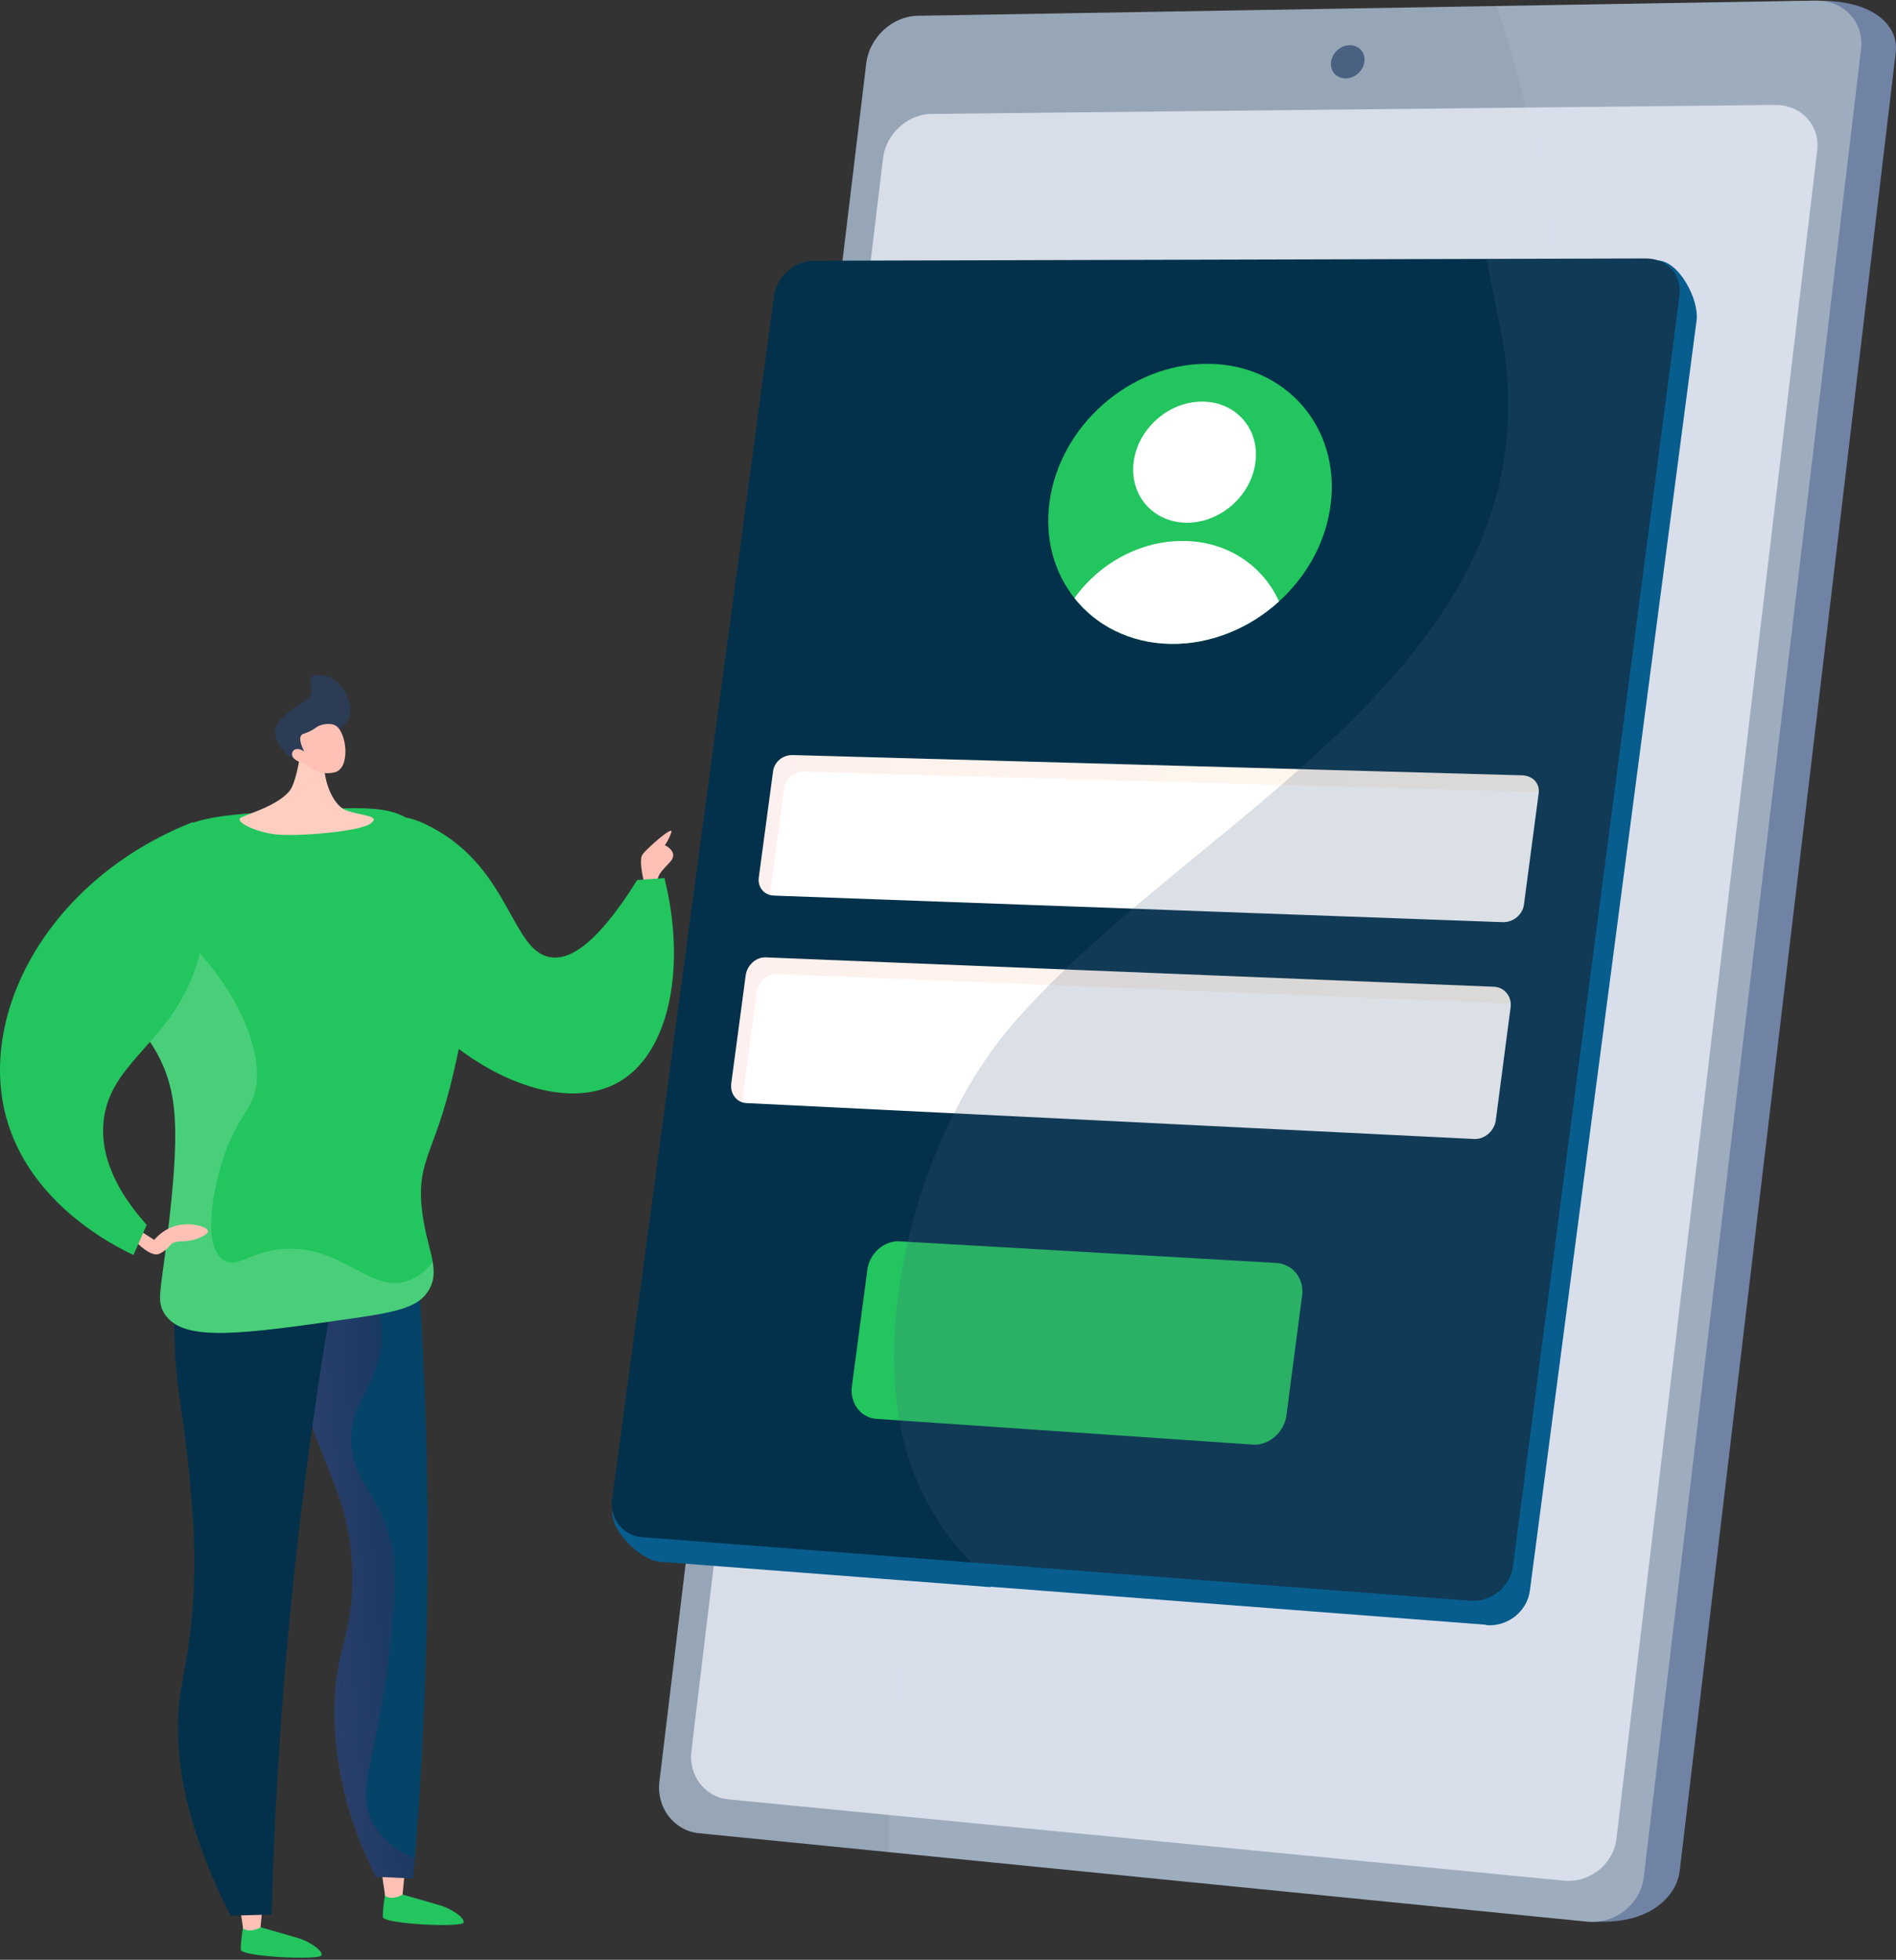 <svg width="272" height="281" viewBox="0 0 272 281" fill="none" xmlns="http://www.w3.org/2000/svg">
<rect x="0" y="0" width="272" height="281" fill="#333333" stroke="none"/>
<path d="M129.801 9.48L100.284 254.677C99.844 258.347 102.381 261.648 105.926 262.007L228.857 275.497C236.386 275.96 240.51 272.116 240.974 268.213L271.961 7.523C272.425 3.632 268.729 0.112 261.165 0.112L137.122 2.717C133.531 2.787 130.241 5.82 129.801 9.48Z" fill="#7183A5"/>
<path d="M124.275 9.063L94.597 255.487C94.156 259.181 96.693 262.493 100.261 262.852L227.698 275.531C231.695 275.925 235.355 273.042 235.819 269.105L266.98 7.071C267.444 3.169 264.513 0.019 260.47 0.089L131.619 2.265C128.017 2.323 124.715 5.38 124.275 9.063Z" fill="#97A6B7"/>
<path d="M126.685 22.645L99.184 251.133C98.767 254.584 101.153 257.676 104.489 258L224.339 269.649C228.057 270.008 231.452 267.31 231.892 263.651L260.69 21.592C261.119 17.956 258.396 15.014 254.643 15.049L133.566 16.335C130.195 16.381 127.102 19.218 126.685 22.645Z" fill="#D8DEE8"/>
<path d="M190.953 8.89C190.791 10.199 191.741 11.253 193.062 11.242C194.382 11.23 195.587 10.141 195.738 8.832C195.9 7.511 194.95 6.469 193.629 6.48C192.309 6.492 191.116 7.581 190.953 8.89Z" fill="#4B6182"/>
<path opacity="0.1" d="M147.409 176.028C171.944 130.683 208.596 117.112 219.636 70.376C225.602 45.11 221.536 20.932 214.689 0.864L260.47 0.089C264.513 0.019 267.444 3.157 266.98 7.071L235.819 269.105C235.355 273.03 231.695 275.925 227.698 275.531L127.519 265.561C126.777 224.929 136.473 196.235 147.409 176.028Z" fill="#DFEEFF"/>
<path d="M92.442 126.688C92.442 126.688 91.55 123.341 92.187 122.496C92.824 121.639 96.682 118.223 96.311 119.335C95.94 120.446 95.384 121.188 95.384 121.188C95.384 121.188 97.469 122.149 96.126 123.596C94.793 125.044 94.342 125.379 94.272 126.676C94.191 127.985 93.334 128.436 92.442 126.688Z" fill="#FFC1B5"/>
<path d="M55.338 270.946C55.338 270.946 54.863 273.842 54.921 274.861C54.979 275.892 66.401 276.414 66.516 275.649C66.632 274.873 64.628 273.657 63.215 273.217C61.802 272.788 57.678 271.63 57.678 271.63L55.338 270.946Z" fill="#22C55E"/>
<path d="M58.106 268.063L57.747 271.654C57.747 271.654 56.415 272.534 55.257 271.851L54.678 267.935L58.106 268.063Z" fill="#FFC1B5"/>
<path d="M34.961 275.636C34.961 275.636 34.486 278.532 34.544 279.551C34.602 280.582 46.024 281.103 46.14 280.339C46.256 279.563 44.252 278.346 42.839 277.906C41.425 277.478 37.301 276.319 37.301 276.319L34.961 275.636Z" fill="#22C55E"/>
<path d="M37.73 272.753L37.371 276.344C37.371 276.344 36.039 277.224 34.88 276.541L34.301 272.625L37.73 272.753Z" fill="#FFC1B5"/>
<path d="M56.033 174.234C57.353 176.908 58.674 179.583 59.995 182.258C61.06 197.52 61.582 214.125 61.246 231.877C60.991 245.089 60.284 257.595 59.276 269.336C57.492 269.255 55.697 269.174 53.913 269.093C51.33 263.964 48.272 256.182 47.993 246.583C47.704 236.566 50.739 235.235 50.542 225.647C50.287 213.222 45.074 209.899 42.306 194.949C41.24 189.229 40.533 181.76 41.379 172.705C46.256 173.215 51.144 173.724 56.033 174.234Z" fill="#054468"/>
<path opacity="0.3" d="M41.356 172.705C43.997 172.983 46.638 173.261 49.279 173.527C54.029 181.795 55.361 190.41 54.527 194.22C53.345 199.604 50.229 201.33 50.392 206.737C50.565 212.087 53.716 213.477 55.72 219.788C57.11 224.153 56.74 228.171 55.952 236.022C54.365 251.84 50.542 256.68 53.739 261.868C54.654 263.338 56.288 265.098 59.497 266.442C59.416 267.414 59.346 268.387 59.253 269.348C57.469 269.267 55.674 269.186 53.89 269.105C51.307 263.975 48.248 256.194 47.97 246.594C47.681 236.578 50.716 235.246 50.519 225.658C50.264 213.234 45.051 209.91 42.283 194.961C41.228 189.241 40.51 181.772 41.356 172.705Z" fill="url(#paint0_linear_62_3224)"/>
<path d="M48.932 179.051C46.453 192.552 44.263 207.015 42.561 222.347C40.499 240.851 39.398 258.301 38.969 274.513C37 274.57 35.042 274.628 33.073 274.675C25.335 259.367 24.86 248.991 25.972 242.229C26.401 239.623 27.571 234.517 27.837 226.886C28.023 221.571 27.686 217.518 27.258 212.655C26.331 201.99 25.196 199.662 25.034 191.499C24.883 183.845 24.848 179.966 27.038 177.707C32.807 171.756 47.797 178.53 48.932 179.051Z" fill="#03314B"/>
<path d="M91.411 126.178C92.72 126.086 94.029 125.993 95.326 125.9C98.408 138.348 96.195 150.426 89.245 154.861C78.379 161.797 58.176 148.724 53.809 134.492C51.886 128.24 52.326 119.231 56.16 117.471C57.226 116.984 58.883 116.903 62.462 118.918C73.166 124.928 73.444 136.276 78.888 137.237C81.31 137.677 85.213 136.137 91.411 126.178Z" fill="#22C55E"/>
<path d="M61.501 185.002C63.377 181.876 61.014 178.865 60.481 172.96C59.867 166.255 62.45 165.144 65.01 154.027C66.713 146.639 68.335 139.541 66.389 131.25C65.451 127.267 63.875 120.528 58.292 117.262C55.407 115.583 51.469 115.745 43.719 116.15C34.127 116.648 29.331 116.903 25.752 118.791C25.231 119.068 14.353 124.986 13.6 134.62C12.836 144.439 23.528 145.748 24.953 158.844C25.59 164.715 24.454 173.759 23.713 179.618C23.006 185.246 22.508 186.682 23.62 188.395C26.296 192.506 34.498 191.337 50.889 188.986C57.319 188.06 60.087 187.33 61.501 185.002Z" fill="#22C55E"/>
<path opacity="0.2" d="M36.548 156.737C35.853 159.284 33.363 161.195 31.625 167.402C31.254 168.745 28.578 178.286 32.042 180.625C34.046 181.98 35.842 179.41 40.695 179.074C49.105 178.495 53.114 185.558 58.605 183.625C59.554 183.289 60.817 182.571 62.068 180.938C62.323 182.42 62.277 183.694 61.489 185.003C60.087 187.33 57.319 188.06 50.889 188.986C34.498 191.325 26.296 192.495 23.62 188.395C22.508 186.693 22.995 185.246 23.713 179.618C24.454 173.759 25.59 164.715 24.953 158.844C23.528 145.759 12.836 144.439 13.6 134.62C13.809 131.991 14.77 129.664 16.056 127.626C29.621 133.115 38.726 148.724 36.548 156.737Z" fill="#E6F5EB"/>
<path d="M19.415 176.04L22.126 177.778C22.613 177.21 23.736 176.075 25.509 175.693C27.49 175.252 29.772 175.878 29.83 176.515C29.876 177.025 28.486 177.535 28.266 177.616C26.54 178.253 25.254 177.72 24.547 178.415C24.304 178.658 23.991 179.122 23.285 179.539C23.099 179.654 22.902 179.747 22.798 179.793C21.64 180.245 19.659 178.23 19.485 178.056L19.415 176.04Z" fill="#FFC1B5"/>
<path d="M27.432 140.456C29.389 135.755 30.756 128.564 27.652 117.876C7.217 125.924 -3.197 145.007 0.869 160.13C4.229 172.601 16.427 178.669 19.149 179.942C19.786 178.506 20.412 177.059 21.049 175.623C17.898 172.115 14.342 166.915 14.84 160.998C15.546 152.777 23.458 149.974 27.432 140.456Z" fill="#22C55E"/>
<path d="M43.209 106.482C43.209 106.482 43.047 110.06 41.935 112.735C40.927 115.155 35.656 116.672 34.591 117.216C33.525 117.76 36.595 119.335 39.676 119.648C42.758 119.96 51.573 119.254 53.16 118.084C54.747 116.915 51.886 117.007 49.685 116.197C47.484 115.386 46.21 111.09 46.603 109.133C46.986 107.165 43.209 106.482 43.209 106.482Z" fill="#FFCEC0"/>
<path d="M48.086 105.185C49.685 103.61 49.905 103.425 50.09 102.88C50.785 100.703 49.094 97.716 46.882 96.975C46.766 96.94 45.283 96.465 44.704 97.102C44.217 97.646 44.935 98.411 44.588 99.464C44.275 100.449 43.418 100.53 41.819 101.827C40.51 102.892 39.699 103.563 39.502 104.49C39.12 106.412 41.449 109.203 43.511 109.133C44.263 109.122 44.472 108.74 48.086 105.185Z" fill="#2C3C55"/>
<path d="M43.73 109.448C43.73 109.448 45.433 111.371 48.028 110.734C50.345 110.166 49.754 104.838 48.063 103.992C47.495 103.714 46.464 103.737 45.688 104.108C45.236 104.328 45.109 104.56 44.344 104.907C43.649 105.231 43.429 105.185 43.244 105.405C43.012 105.683 42.908 106.286 43.638 107.745C43.105 107.375 42.537 107.293 42.19 107.537C42.132 107.571 41.993 107.71 41.935 107.896C41.715 108.556 42.398 109.216 43.73 109.448Z" fill="#FFC1B5"/>
<path d="M237.788 37.352L238.39 40.582L226.065 40.617L119.074 40.872C116.317 40.883 113.791 43.153 113.409 45.955L87.866 216.58C87.484 219.405 91.886 223.713 94.62 223.922L142.091 227.569V227.511L213.091 232.954L213.264 233.023C216.3 233.255 219.08 231.055 219.474 228.079V228.09L243.395 45.909C243.777 42.956 240.835 37.352 237.788 37.352Z" fill="#075D8D"/>
<path d="M217.052 224.535C216.659 227.523 213.878 229.746 210.843 229.514L92.083 220.401C89.349 220.193 87.449 217.726 87.82 214.913L111.034 42.47C111.417 39.668 113.942 37.398 116.687 37.386L236.12 37.062C239.167 37.051 241.333 39.448 240.939 42.4L217.052 224.535Z" fill="#03314B"/>
<path d="M218.628 129.698C218.431 131.181 217.052 132.281 215.546 132.223L111.023 128.413C109.644 128.367 108.671 127.232 108.857 125.819L110.907 110.592C111.092 109.18 112.355 108.23 113.733 108.265L218.35 111.171C219.856 111.218 220.933 112.283 220.736 113.753L218.628 129.698Z" fill="white"/>
<path d="M214.585 160.639C214.388 162.121 213.01 163.383 211.504 163.314L107.049 158.161C105.671 158.092 104.709 156.772 104.906 155.359L106.98 139.842C107.165 138.43 108.439 137.225 109.818 137.272L214.33 141.487C215.836 141.544 216.902 142.911 216.716 144.393L214.585 160.639Z" fill="white"/>
<path opacity="0.1" d="M220.759 113.684C220.516 113.603 220.25 113.557 219.96 113.557L115.344 110.65C113.965 110.615 112.703 111.565 112.517 112.978L110.455 128.205C110.455 128.239 110.444 128.286 110.444 128.32C109.378 128.019 108.706 127.012 108.857 125.808L110.919 110.581C111.104 109.168 112.367 108.218 113.745 108.253L218.362 111.16C219.844 111.206 220.91 112.236 220.759 113.684Z" fill="url(#paint1_linear_62_3224)"/>
<path opacity="0.1" d="M216.728 144.034C216.473 143.93 216.207 143.872 215.917 143.86L111.405 139.645C110.027 139.587 108.752 140.803 108.567 142.216L106.493 157.733C106.482 157.837 106.47 157.929 106.47 158.022C105.405 157.675 104.733 156.54 104.895 155.336L106.968 139.819C107.154 138.406 108.428 137.19 109.806 137.248L214.319 141.463C215.72 141.533 216.728 142.691 216.728 144.034Z" fill="url(#paint2_linear_62_3224)"/>
<path d="M186.806 185.709C187.119 183.37 185.463 181.216 183.111 181.089L129.048 177.985C126.812 177.858 124.738 179.745 124.437 182.015L122.202 198.828C121.9 201.11 123.453 203.287 125.688 203.437L179.728 207.131C182.08 207.293 184.235 205.313 184.547 202.974L186.806 185.709Z" fill="#22C55E"/>
<path d="M190.884 72.449C190.177 77.822 187.409 82.674 183.482 86.24C179.253 90.085 173.67 92.424 167.878 92.32C162.109 92.204 157.255 89.691 154.139 85.754C151.266 82.13 149.853 77.301 150.559 72.009C152.031 61.02 162.132 52.127 173.218 52.162C184.42 52.185 192.367 61.263 190.884 72.449Z" fill="#22C55E"/>
<path d="M180.099 66.335C179.462 71.152 175.013 75.008 170.183 74.95C165.375 74.892 162.005 70.967 162.642 66.196C163.279 61.414 167.681 57.558 172.488 57.581C177.33 57.604 180.748 61.518 180.099 66.335Z" fill="white"/>
<path d="M183.482 86.24C179.253 90.085 173.67 92.424 167.878 92.32C162.109 92.204 157.255 89.691 154.139 85.754C157.707 80.787 163.592 77.486 169.835 77.567C176.126 77.637 181.188 81.122 183.482 86.24Z" fill="white"/>
<path opacity="0.2" d="M240.962 42.389L217.052 224.535C216.659 227.523 213.705 229.734 210.67 229.503L139.334 224.026C135.94 220.563 133.16 216.395 131.168 211.404C130.195 208.949 129.476 206.309 129.001 203.53C127.681 195.841 128.19 187.098 130.125 178.518C131.608 171.918 133.936 165.387 136.925 159.504C139.311 154.803 142.115 150.495 145.242 146.883C147.501 144.277 149.934 141.753 152.506 139.275C155.61 136.287 158.9 133.358 162.306 130.463C170.229 123.712 178.709 117.123 186.563 110.152C204.681 94.08 219.381 76.132 215.836 50.506C215.72 49.695 214.62 43.523 213.207 37.108L235.958 37.05C239.004 37.039 241.344 39.436 240.962 42.389Z" fill="#4B6182"/>
<defs>
<linearGradient id="paint0_linear_62_3224" x1="63.019" y1="220.01" x2="44.005" y2="221.535" gradientUnits="userSpaceOnUse">
<stop stop-color="#311944"/>
<stop offset="1" stop-color="#893976"/>
</linearGradient>
<linearGradient id="paint1_linear_62_3224" x1="108.832" y1="118.287" x2="220.771" y2="118.287" gradientUnits="userSpaceOnUse">
<stop offset="0.004" stop-color="#F36F56"/>
<stop offset="1" stop-color="#FFC444"/>
</linearGradient>
<linearGradient id="paint2_linear_62_3224" x1="104.875" y1="147.644" x2="216.727" y2="147.644" gradientUnits="userSpaceOnUse">
<stop offset="0.004" stop-color="#F36F56"/>
<stop offset="1" stop-color="#FFC444"/>
</linearGradient>
</defs>
</svg>
